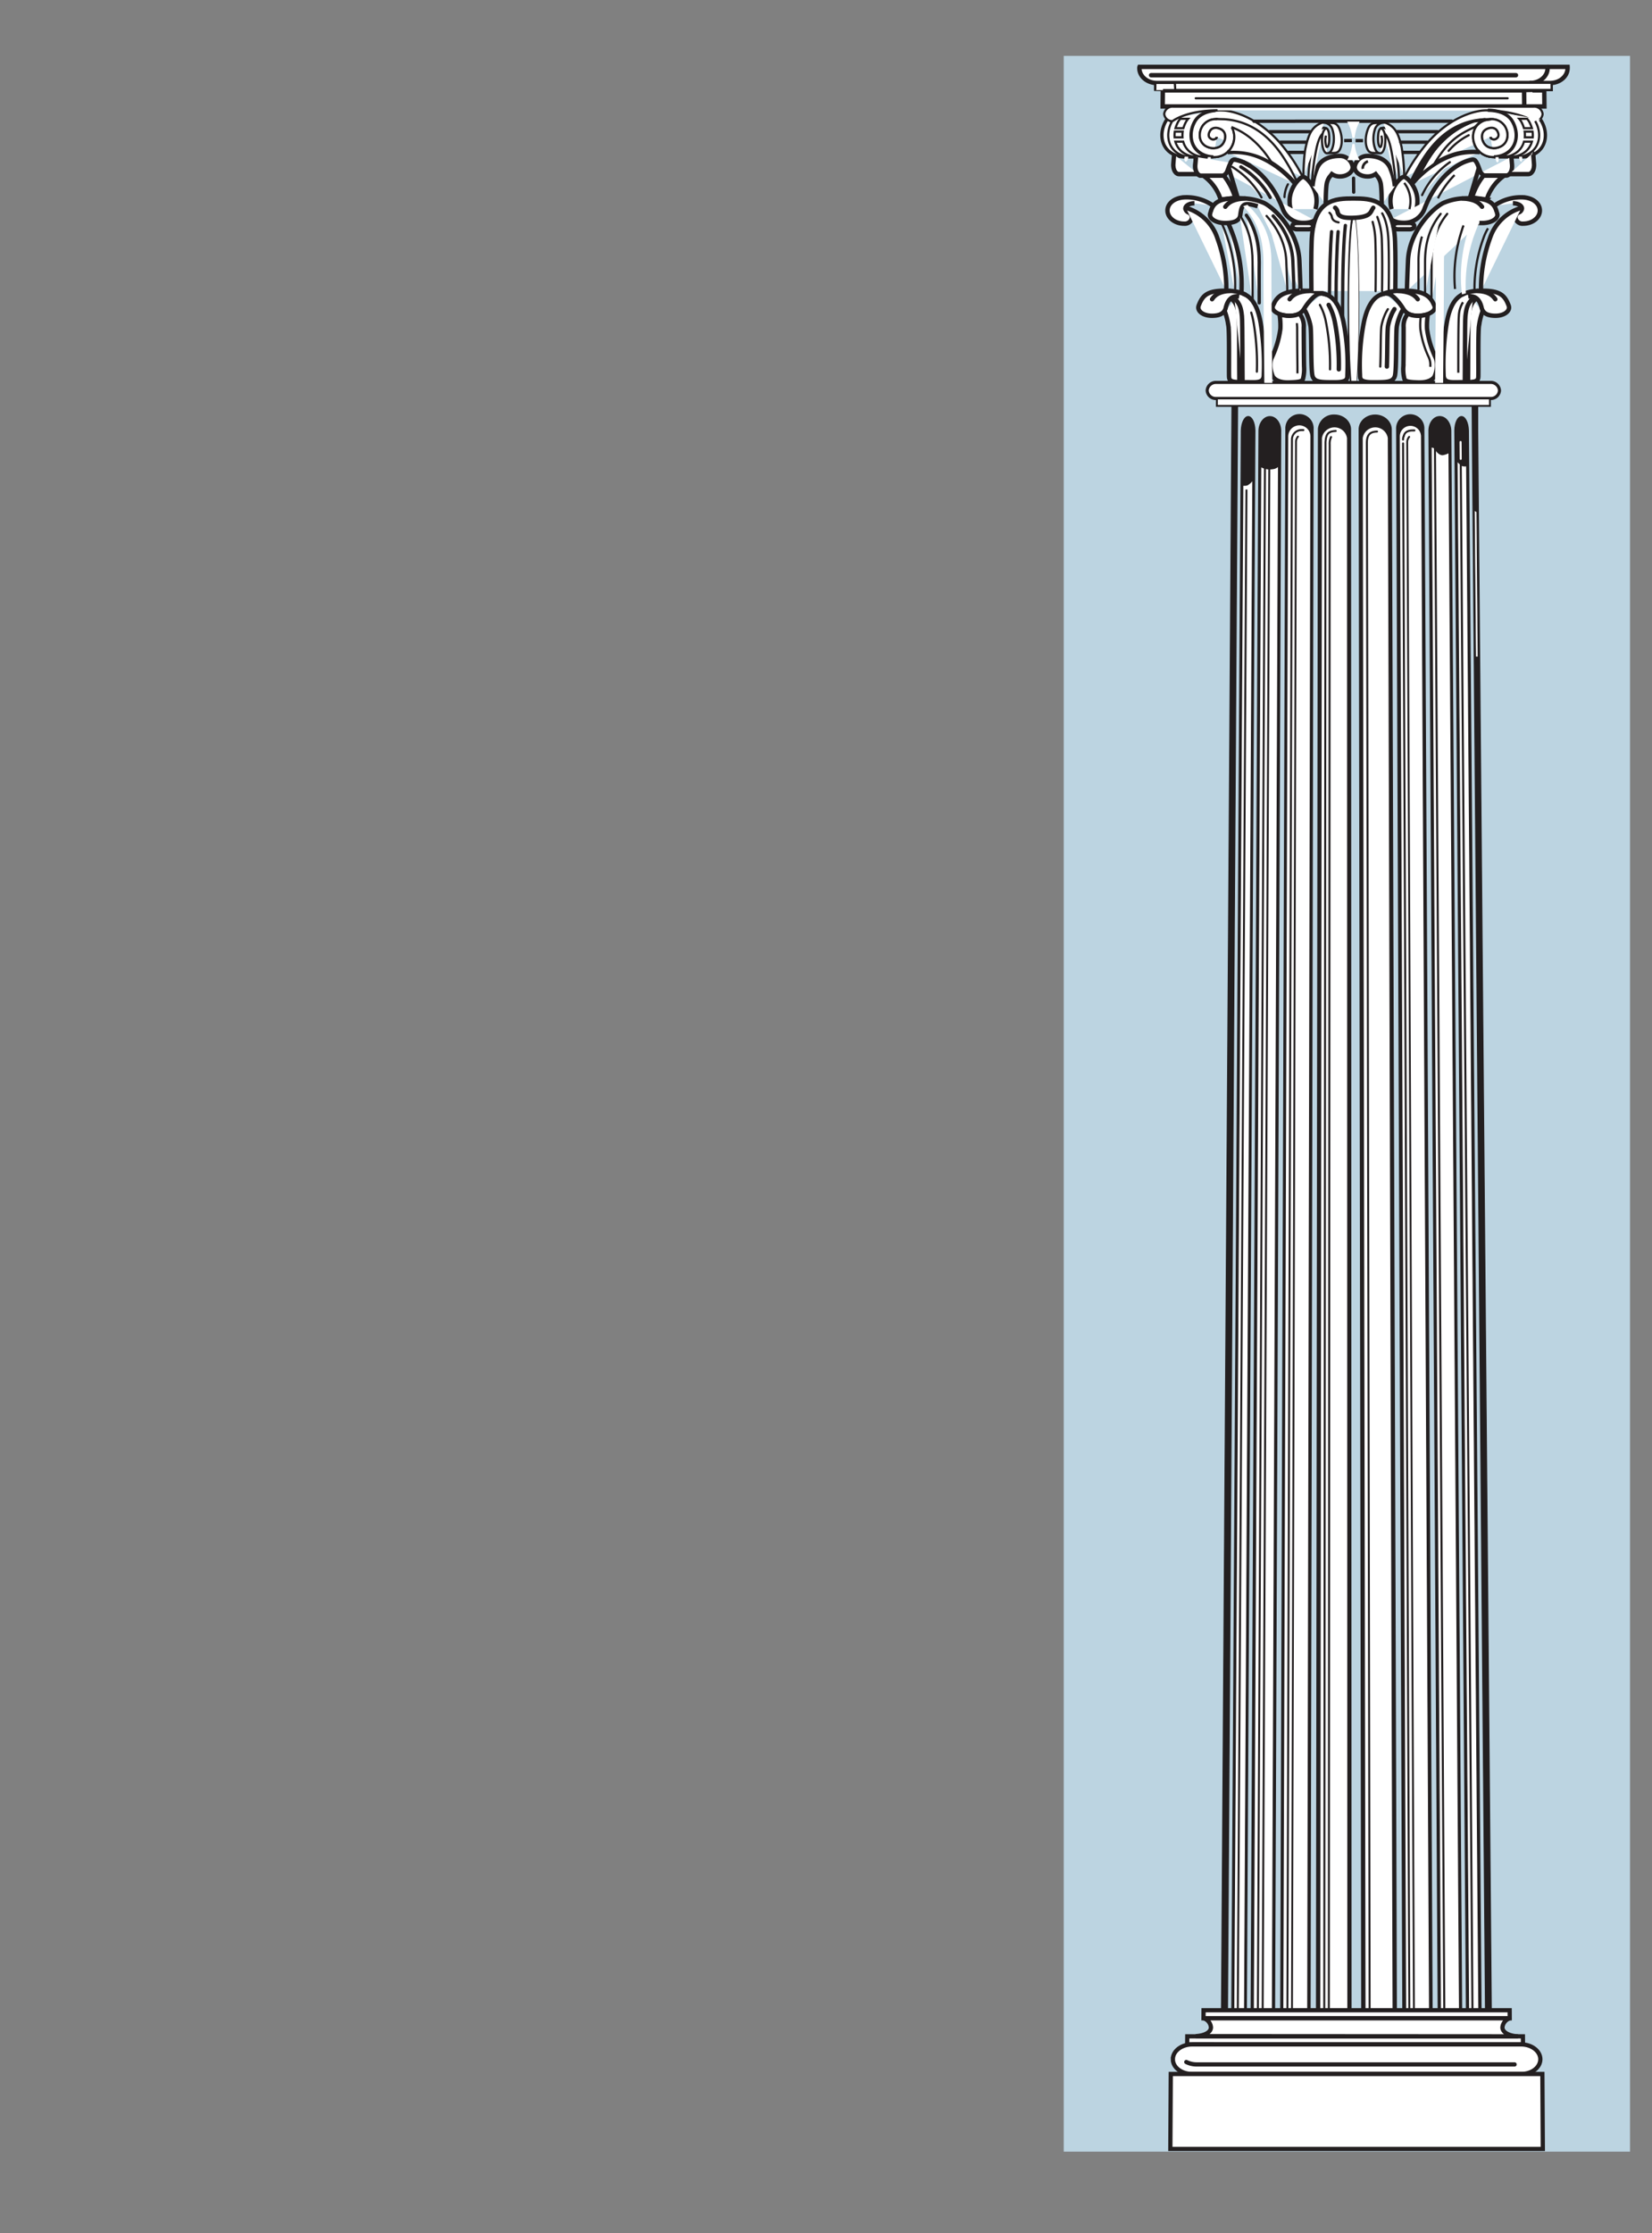 <?xml version="1.0" encoding="utf-8"?>
<svg viewBox="0 0 595.28 804.2" xmlns="http://www.w3.org/2000/svg">
  <rect x="0" y="0" width="595.28" height="804.2" fill="#808080" stroke="none"/>
  <defs>
    <style>.cls-1,.cls-4{fill:#fff;}.cls-2,.cls-26{fill:#231f20;}.cls-11,.cls-15,.cls-17,.cls-18,.cls-19,.cls-2,.cls-20,.cls-22,.cls-27,.cls-28,.cls-29,.cls-3,.cls-30,.cls-32,.cls-33,.cls-35,.cls-36,.cls-4,.cls-5,.cls-6,.cls-7,.cls-8{fill-rule:evenodd;}.cls-10,.cls-11,.cls-12,.cls-13,.cls-14,.cls-15,.cls-16,.cls-17,.cls-18,.cls-19,.cls-20,.cls-21,.cls-22,.cls-23,.cls-24,.cls-25,.cls-27,.cls-28,.cls-3,.cls-30,.cls-31,.cls-32,.cls-33,.cls-34,.cls-35,.cls-36,.cls-37,.cls-5,.cls-6,.cls-7,.cls-8,.cls-9{fill:none;}.cls-10,.cls-11,.cls-12,.cls-13,.cls-15,.cls-16,.cls-17,.cls-18,.cls-19,.cls-20,.cls-21,.cls-22,.cls-23,.cls-24,.cls-25,.cls-27,.cls-28,.cls-3,.cls-30,.cls-31,.cls-32,.cls-33,.cls-34,.cls-35,.cls-36,.cls-37,.cls-5,.cls-6,.cls-8{stroke:#231f20;}.cls-10,.cls-11,.cls-12,.cls-13,.cls-14,.cls-15,.cls-16,.cls-17,.cls-18,.cls-19,.cls-20,.cls-21,.cls-22,.cls-23,.cls-24,.cls-25,.cls-27,.cls-28,.cls-3,.cls-30,.cls-31,.cls-32,.cls-33,.cls-34,.cls-35,.cls-36,.cls-37,.cls-5,.cls-6,.cls-8{stroke-miterlimit:3.86;}.cls-3{stroke-width:0.36px;}.cls-5{stroke-width:0.34px;}.cls-6{stroke-width:0.28px;}.cls-11,.cls-12,.cls-14,.cls-17,.cls-24,.cls-25,.cls-27,.cls-32,.cls-33,.cls-34,.cls-8{stroke-linecap:round;}.cls-10,.cls-12,.cls-8{stroke-width:0.71px;}.cls-11{stroke-width:0.67px;}.cls-13,.cls-14{stroke-width:0.74px;}.cls-14{stroke:#fff;}.cls-15,.cls-16,.cls-17{stroke-width:1.53px;}.cls-18,.cls-21,.cls-33,.cls-34{stroke-width:0.79px;}.cls-19{stroke-width:0.01px;}.cls-20,.cls-23,.cls-24,.cls-27{stroke-width:1.58px;}.cls-22,.cls-25,.cls-31,.cls-32{stroke-width:1.19px;}.cls-28{stroke-width:1.12px;}.cls-30{stroke-width:0.67px;}.cls-35{stroke-width:0.94px;}.cls-36,.cls-37{stroke-width:0.79px;}</style>
  </defs>
  <g id="Layer_2" data-name="Layer 2">
    <g id="Vordergrund">
      <polygon class="cls-1" points="383.302 20.126 587.354 20.126 587.354 774.803 383.302 774.803 383.302 20.126 383.302 20.126" style="fill: rgb(188, 212, 225);"/>
      <path class="cls-2" d="M532.47,146.09a22.61,22.61,0,0,1-2-1.44c0,.78.06,9.68.06,10.54l5,599h2.11l-5.16-598.95c0-.31,0-8.77,0-9.06Z"/>
      <path class="cls-3" d="M532.47,146.09a22.61,22.61,0,0,1-2-1.44c0,.78.06,9.68.06,10.54l5,599h2.11l-5.16-598.95c0-.31,0-8.77,0-9.06Z"/>
      <path class="cls-2" d="M474.31,772.26l.76-617.81a5.54,5.54,0,0,1,5.79-5c3.13,0,5.68,2.21,5.8,5l.2,617.81Z"/>
      <path class="cls-3" d="M474.31,772.26l.76-617.81a5.54,5.54,0,0,1,5.79-5c3.13,0,5.68,2.21,5.8,5l.2,617.81Z"/>
      <path class="cls-2" d="M461.34,769l2-614.57a4.92,4.92,0,1,1,9.83,0L472,769Z"/>
      <path class="cls-3" d="M461.34,769l2-614.57a4.92,4.92,0,1,1,9.83,0L472,769Z"/>
      <path class="cls-2" d="M444,145.19a21.07,21.07,0,0,0,2-1.44c0,.78-.05,1.58-.05,2.44l-3.77,600.07H440l3.92-600.07c0-.31,0-.67,0-1Z"/>
      <path class="cls-3" d="M444,145.19a21.07,21.07,0,0,0,2-1.44c0,.78-.05,1.58-.05,2.44l-3.77,600.07H440l3.92-600.07c0-.31,0-.67,0-1Z"/>
      <path class="cls-2" d="M450.64,760.91l3-605.89c.09-2.77,1.83-5,3.95-5s3.84,2.21,3.91,5l-2.35,605.89Z"/>
      <path class="cls-3" d="M450.64,760.91l3-605.89c.09-2.77,1.83-5,3.95-5s3.84,2.21,3.91,5l-2.35,605.89Z" style=""/>
      <path class="cls-2" d="M443.72,746.26,447.29,155c.07-2.77,1.16-5,2.48-5s2.4,2.21,2.43,5L449,746.26Z"/>
      <path class="cls-3" d="M443.72,746.26,447.29,155c.07-2.77,1.16-5,2.48-5s2.4,2.21,2.43,5L449,746.26Z" style=""/>
      <path class="cls-4" d="M475.54,750.48l.63-592.74a4.75,4.75,0,0,1,9.39,0l.12,592.74Z"/>
      <path class="cls-3" d="M475.54,750.48l.63-592.74a4.75,4.75,0,0,1,9.39,0l.12,592.74Z" style="fill: rgb(255, 255, 255);"/>
      <path class="cls-4" d="M460.69,167.85l-2.3,579.61h-6.87L454.31,168a6.66,6.66,0,0,0,2.22.8,7.44,7.44,0,0,0,2.65-.12A4.63,4.63,0,0,0,460.69,167.85Z"/>
      <path class="cls-3" d="M460.69,167.85l-2.3,579.61h-6.87L454.31,168a6.66,6.66,0,0,0,2.22.8,7.44,7.44,0,0,0,2.65-.12A4.63,4.63,0,0,0,460.69,167.85Z"/>
      <path class="cls-4" d="M444.45,746.25l3.39-571.55a3.57,3.57,0,0,0,1.57-.06,6.36,6.36,0,0,0,1.6-1.3c.14-.3.43-1,.43-1l-3.1,573.88Z"/>
      <path class="cls-3" d="M444.45,746.25l3.39-571.55a3.57,3.57,0,0,0,1.57-.06,6.36,6.36,0,0,0,1.6-1.3c.14-.3.43-1,.43-1l-3.1,573.88Z"/>
      <path class="cls-3" d="M444.2,176.93a13.24,13.24,0,0,0,1.18-.86c0,.46,0,.94,0,1.45l-.44,66.86h-1.15l.44-66.86c0-.18,0-.4,0-.57"/>
      <path class="cls-2" d="M503.33,770.56l-2-616.11c-.12-2.76-2.67-5-5.8-5s-5.68,2.21-5.79,5l1,616.11Z"/>
      <path class="cls-3" d="M503.33,770.56l-2-616.11c-.12-2.76-2.67-5-5.8-5s-5.68,2.21-5.79,5l1,616.11Z"/>
      <path class="cls-2" d="M516.27,764l-3.19-609.51a4.92,4.92,0,1,0-9.83,0L505.64,764Z"/>
      <path class="cls-3" d="M516.27,764l-3.19-609.51a4.92,4.92,0,1,0-9.83,0L505.64,764Z"/>
      <path class="cls-2" d="M527,768.43,522.79,155c-.1-2.77-1.84-5-4-5s-3.84,2.21-3.9,5l3.6,613.41Z"/>
      <path class="cls-3" d="M527,768.43,522.79,155c-.1-2.77-1.84-5-4-5s-3.84,2.21-3.9,5l3.6,613.41Z"/>
      <path class="cls-2" d="M534.05,768.43,529.13,155c-.07-2.77-1.17-5-2.49-5s-2.4,2.21-2.42,5l4.51,613.41Z"/>
      <path class="cls-3" d="M534.05,768.43,529.13,155c-.07-2.77-1.17-5-2.49-5s-2.4,2.21-2.42,5l4.51,613.41Z"/>
      <path class="cls-4" d="M515.3,760.37l-3.08-603.2a4,4,0,0,0-8,0l2.43,603.2Z"/>
      <path class="cls-3" d="M515.3,760.37l-3.08-603.2a4,4,0,0,0-8,0l2.43,603.2Z"/>
      <path class="cls-4" d="M502.06,753.49l-1.8-595.75a4.75,4.75,0,0,0-9.39,0l1.06,595.75Z"/>
      <path class="cls-3" d="M502.06,753.49l-1.8-595.75a4.75,4.75,0,0,0-9.39,0l1.06,595.75Z" style="fill: rgb(255, 255, 255);"/>
      <path class="cls-4" d="M525.05,165.55l4.33,581.31h3.67l-4.58-579.11a3.33,3.33,0,0,1-1.49-.05,6.29,6.29,0,0,1-1.52-1.24Z"/>
      <path class="cls-5" d="M525.05,165.55l4.33,581.31h3.67l-4.58-579.11a3.33,3.33,0,0,1-1.49-.05,6.29,6.29,0,0,1-1.52-1.24Z" style="fill: rgb(255, 255, 255);"/>
      <path class="cls-4" d="M462.32,761.52l1.88-604.35a4,4,0,0,1,8,0l-1.24,604.35Z"/>
      <path class="cls-4" d="M515.71,160.94l3.53,594h6.88l-4-592a6.66,6.66,0,0,1-2.22.8c-1.07.12-2.32-1.17-2.65-2C517,161.11,515.71,160.94,515.71,160.94Z"/>
      <path class="cls-3" d="M515.71,160.94l3.53,594h6.88l-4-592a6.66,6.66,0,0,1-2.22.8c-1.07.12-2.32-1.17-2.65-2C517,161.11,515.71,160.94,515.71,160.94Z" style="fill: rgb(255, 255, 255);"/>
      <path class="cls-4" d="M532.19,184.38c-.33-.22-.62-.42-.92-.66,0,.36,0,.72,0,1.12l.45,51.73h.89l-.44-51.73c0-.14,0-.3,0-.44Z"/>
      <path class="cls-6" d="M532.19,184.38c-.33-.22-.62-.42-.92-.66,0,.36,0,.72,0,1.12l.45,51.73h.89l-.44-51.73c0-.14,0-.3,0-.44Z" style="fill: rgb(255, 255, 255);"/>
      <path class="cls-7" d="M477.16,749.86l.47-590.72c.2-3.29,1.34-3.8,3.69-3.95" style="fill: rgb(255, 255, 255);"/>
      <path class="cls-8" d="M477.16,749.86l.47-590.72c.2-3.29,1.34-3.8,3.69-3.95" style="fill: rgb(255, 255, 255);"/>
      <line class="cls-9" x1="453.16" y1="746.9" x2="455.8" y2="168.07" style="fill: rgb(255, 255, 255);"/>
      <line class="cls-10" x1="453.16" y1="746.9" x2="455.8" y2="168.07" style="fill: rgb(255, 255, 255);"/>
      <line class="cls-9" x1="454.89" y1="746.92" x2="457.38" y2="168.09" style="fill: rgb(255, 255, 255);"/>
      <line class="cls-10" x1="454.89" y1="746.92" x2="457.38" y2="168.09" style="fill: rgb(255, 255, 255);"/>
      <line class="cls-9" x1="445.9" y1="746.25" x2="449.15" y2="176.28" style="fill: rgb(255, 255, 255);"/>
      <line class="cls-10" x1="445.9" y1="746.25" x2="449.15" y2="176.28" style="fill: rgb(255, 255, 255);"/>
      <path class="cls-8" d="M463.82,752.34,465.54,158a3.45,3.45,0,0,1,3.59-3.13,5,5,0,0,1,.53,0" style="fill: rgb(255, 255, 255);"/>
      <path class="cls-11" d="M465.49,749.29,467,159a3,3,0,0,1,.71-1.78" style="fill: rgb(255, 255, 255);"/>
      <path class="cls-7" d="M493.58,753.12l-1.05-593.78c.06-3.32,1.71-3.9,3.68-3.94" style="fill: rgb(255, 255, 255);"/>
      <path class="cls-8" d="M493.58,753.12l-1.05-593.78c.06-3.32,1.71-3.9,3.68-3.94" style="fill: rgb(255, 255, 255);"/>
      <path class="cls-8" d="M505.85,157c.38-1.62,1.81-2,3.3-2a4.67,4.67,0,0,1,.52,0" style="fill: rgb(255, 255, 255);"/>
      <path class="cls-8" d="M505.57,158.3v-.16a3.24,3.24,0,0,1,.28-1.16" style="fill: rgb(255, 255, 255);"/>
      <line class="cls-12" x1="507.95" y1="751.35" x2="505.58" y2="159.66" style="fill: rgb(255, 255, 255);"/>
      <path class="cls-11" d="M509.6,748.3l-2.52-589.22a3,3,0,0,1,.7-1.77" style="fill: rgb(255, 255, 255);"/>
      <line class="cls-9" x1="520.62" y1="754.36" x2="517.07" y2="160.86" style="fill: rgb(255, 255, 255);"/>
      <line class="cls-13" x1="520.62" y1="754.36" x2="517.07" y2="160.86" style="fill: rgb(255, 255, 255);"/>
      <line class="cls-9" x1="530.82" y1="754.58" x2="526.32" y2="161.03" style="fill: rgb(255, 255, 255);"/>
      <line class="cls-13" x1="530.82" y1="754.58" x2="526.32" y2="161.03" style="fill: rgb(255, 255, 255);"/>
      <path class="cls-7" d="M478.82,751l.32-590.93a5.63,5.63,0,0,1,.49-2.69" style="fill: rgb(255, 255, 255);"/>
      <path class="cls-8" d="M478.82,751l.32-590.93a5.63,5.63,0,0,1,.49-2.69" style="fill: rgb(255, 255, 255);"/>
      <line class="cls-9" x1="526.35" y1="165.23" x2="526.3" y2="159.17" style="fill: rgb(255, 255, 255);"/>
      <line class="cls-14" x1="526.35" y1="165.23" x2="526.3" y2="159.17" style="fill: rgb(255, 255, 255);"/>
      <polygon class="cls-4" points="433.69 723.89 543.99 723.89 544.01 726.79 433.67 726.79 433.69 723.89"/>
      <polygon class="cls-15" points="433.69 723.89 543.99 723.89 544.01 726.79 433.67 726.79 433.69 723.89" style="fill: rgb(255, 255, 255);"/>
      <polygon class="cls-4" points="427.82 733.29 548.76 733.29 548.79 736.19 427.79 736.19 427.82 733.29"/>
      <polygon class="cls-15" points="427.82 733.29 548.76 733.29 548.79 736.19 427.79 736.19 427.82 733.29" style="fill: rgb(255, 255, 255);"/>
      <path class="cls-4" d="M422.63,741.51c0-2.94,3.14-5.32,6.94-5.32H548.11c3.81,0,6.91,2.38,6.94,5.32h0c0,2.93-3,5.32-6.84,5.32H429.48c-3.81,0-6.88-2.39-6.85-5.32Z"/>
      <path class="cls-15" d="M422.63,741.51c0-2.94,3.14-5.32,6.94-5.32H548.11c3.81,0,6.91,2.38,6.94,5.32h0c0,2.93-3,5.32-6.84,5.32H429.48c-3.81,0-6.88-2.39-6.85-5.32Z" style="fill: rgb(255, 255, 255);"/>
      <path class="cls-1" d="M547,733.29c-3.16-.13-5.6-1.4-5.62-3.22A3.84,3.84,0,0,1,544,726.8l-110.23,0a3.75,3.75,0,0,1,2.58,3.25c0,1.81-2.33,3-5.49,3.17Z"/>
      <path class="cls-16" d="M547,733.29c-3.16-.13-5.6-1.4-5.62-3.22A3.84,3.84,0,0,1,544,726.8l-110.23,0a3.75,3.75,0,0,1,2.58,3.25c0,1.81-2.33,3-5.49,3.17Z" style="fill: rgb(255, 255, 255);"/>
      <path class="cls-17" d="M545.76,743.4H431.24a8.31,8.31,0,0,1-3.77-.87" style="fill: rgb(255, 255, 255);"/>
      <polygon class="cls-4" points="421.88 746.84 555.78 746.84 555.94 773.83 421.72 773.83 421.88 746.84"/>
      <polygon class="cls-15" points="421.88 746.84 555.78 746.84 555.94 773.83 421.72 773.83 421.88 746.84" style="fill: rgb(255, 255, 255);"/>
      <path class="cls-2" d="M426.22,38.34l0-5.75.05-.15-2.77-.06,0-2.51h-.11c-3.23-.3-5.68-2.59-5.65-5.36a1.16,1.16,0,0,1,.06-.42h-7.25a1.16,1.16,0,0,0-.06.42c0,2.77,2.41,5.06,5.65,5.36h.11l0,2.51,2.77.06-.05.15L419,38.34Z" style="fill: rgb(255, 255, 255);"/>
      <path class="cls-18" d="M426.22,38.34l0-5.75.05-.15-2.77-.06,0-2.51h-.11c-3.23-.3-5.68-2.59-5.65-5.36a1.16,1.16,0,0,1,.06-.42h-7.25a1.16,1.16,0,0,0-.06.42c0,2.77,2.41,5.06,5.65,5.36h.11l0,2.51,2.77.06-.05.15L419,38.34Z" style="fill: rgb(255, 255, 255);"/>
      <polygon class="cls-19" points="446.42 145.03 446.57 145.03 446.57 145.46 446.42 145.46 446.42 145.03" style="fill: rgb(255, 255, 255);"/>
      <path class="cls-20" d="M564.87,24.08a2.77,2.77,0,0,1,0,.42c0,3-2.82,5.4-6.37,5.4H416.93c-3.55,0-6.4-2.42-6.37-5.4a1.16,1.16,0,0,1,.06-.42Z" style="fill: rgb(255, 255, 255);"/>
      <polygon class="cls-20" points="419.01 32.55 556.45 32.55 556.51 38.34 418.95 38.34 419.01 32.55" style="fill: rgb(255, 255, 255);"/>
      <polyline class="cls-18" points="416.3 32.44 416.32 29.86 559.14 29.86 559.17 32.44 419.06 32.44" style="fill: rgb(255, 255, 255);"/>
      <path class="cls-20" d="M549.25,38.34l-.06-5.75-.05-.15,2.77-.06,0-2.51H552c3.24-.3,5.68-2.59,5.65-5.36a1.16,1.16,0,0,0-.06-.42h-.14" style="fill: rgb(255, 255, 255);"/>
      <polygon class="cls-2" points="423.34 29.81 559.09 29.81 559.12 32.39 423.49 32.39 423.34 29.81" style="fill: rgb(255, 255, 255);"/>
      <polygon class="cls-18" points="423.34 29.81 559.09 29.81 559.12 32.39 423.49 32.39 423.34 29.81" style="fill: rgb(255, 255, 255);"/>
      <path class="cls-18" d="M438.47,49.31A1.09,1.09,0,0,1,438,50a1.48,1.48,0,0,1-1.81-.13c-1-.62-.74-1.9-.13-2.84.85-1.31,2.71-1.22,4.06-.42,1.73,1,1.74,3.32.67,5-1.29,2.06-4.18,2.2-6.3,1-2.5-1.46-2.74-4.74-1.21-7.17a5.7,5.7,0,0,1,5.48-2.48,7.54,7.54,0,0,1,3.05,1c3.27,1.9,3.76,6.15,1.77,9.33a7.23,7.23,0,0,1-6.39,3.27" style="fill: rgb(255, 255, 255);"/>
      <path class="cls-21" d="M463.89,63.08a68,68,0,0,0-3.68-6.38c-6.68-10.25-14.55-13.33-21.41-13.77" style="fill: rgb(255, 255, 255);"/>
      <path class="cls-21" d="M458.58,59.09l-.42-.69c-4.41-7-9.43-10.77-14.33-12.62" style="fill: rgb(255, 255, 255);"/>
      <path class="cls-18" d="M438.47,49.31A1.09,1.09,0,0,1,438,50a1.48,1.48,0,0,1-1.81-.13c-1-.62-.74-1.9-.13-2.84.85-1.31,2.71-1.22,4.06-.42,1.73,1,1.74,3.32.67,5-1.29,2.06-4.18,2.2-6.3,1-2.5-1.46-2.74-4.74-1.21-7.17a5.7,5.7,0,0,1,5.48-2.48,7.54,7.54,0,0,1,3.05,1c3.27,1.9,3.76,6.15,1.77,9.33-2.22,3.56-7.12,4.18-10.78,2.05-4-2.35-4.56-7.46-2.31-11.5,1.9-3.39,6.43-4.41,11.09-4,6.68.83,15,5.4,21.41,13.76a59.57,59.57,0,0,1,6.46,10.12" style="fill: rgb(255, 255, 255);"/>
      <path class="cls-18" d="M438.47,49.31A1.09,1.09,0,0,1,438,50a1.48,1.48,0,0,1-1.81-.13c-1-.62-.74-1.9-.13-2.84.85-1.31,2.71-1.22,4.06-.42,1.73,1,1.74,3.32.67,5-1.29,2.06-4.18,2.2-6.3,1-2.5-1.46-2.74-4.74-1.21-7.17a5.7,5.7,0,0,1,5.48-2.48,7.54,7.54,0,0,1,3.05,1c3.27,1.9,3.76,6.15,1.77,9.33a7.23,7.23,0,0,1-6.39,3.27" style="fill: rgb(255, 255, 255);"/>
      <path class="cls-22" d="M438,39.78c-3.25.29-6.08,1.5-7.48,4-2.25,4-1.73,9.15,2.31,11.5a9,9,0,0,0,4.39,1.22H426.81a9,9,0,0,1-4.51-1.23c-4-2.35-4.55-7.46-2.29-11.5a4.46,4.46,0,0,1,.61-.9" style="fill: rgb(255, 255, 255);"/>
      <path class="cls-21" d="M467.23,65.27a68.29,68.29,0,0,0-4.74-8.57c-6.69-10.25-14.55-13.33-21.42-13.77L438,42.86" style="fill: rgb(255, 255, 255);"/>
      <path class="cls-18" d="M428.7,56.5a9,9,0,0,1-4.12-1.22c-4-2.35-4.55-7.46-2.29-11.5l.13-.22" style="fill: rgb(255, 255, 255);"/>
      <path class="cls-18" d="M431,56.5a9.06,9.06,0,0,1-4.13-1.22A7.06,7.06,0,0,1,423.52,51h2.84a7.11,7.11,0,0,0,3.34,4.33,9.06,9.06,0,0,0,4.13,1.22Z" style="fill: rgb(255, 255, 255);"/>
      <path class="cls-18" d="M423.26,49.46a9,9,0,0,1,.07-2.07h2.84a9.61,9.61,0,0,0-.07,2.07Z" style="fill: rgb(255, 255, 255);"/>
      <path class="cls-18" d="M423.58,46.17a10.66,10.66,0,0,1,1-2.39,6.93,6.93,0,0,1,.73-1h2.84a6.93,6.93,0,0,0-.73,1,11.14,11.14,0,0,0-1,2.39Z" style="fill: rgb(255, 255, 255);"/>
      <path class="cls-23" d="M479.36,59.06v.25a4.21,4.21,0,0,0,.71,3.46" style="fill: rgb(255, 255, 255);"/>
      <path class="cls-20" d="M474,75.3a10.74,10.74,0,0,0,.4-3.6c-.27-4.47-3.73-8-4.82-8s-4.57,3.54-4.86,8a11.61,11.61,0,0,0,.34,3.6" style="fill: rgb(255, 255, 255);"/>
      <path class="cls-20" d="M442.37,54.79a26,26,0,0,1,6.74.3c5.58,1,12.21,4.73,17.66,11.16" style="fill: rgb(255, 255, 255);"/>
      <path class="cls-20" d="M473.79,79.35a8.63,8.63,0,0,1-4,.94,7.83,7.83,0,0,1-7.44-4.74c-3-8.14-8.25-14-13.35-16.64a15.09,15.09,0,0,0-3.91-1.37,1.26,1.26,0,0,0-1.1.27c-.95,1-1.66,3.7-2,4.26s-1,1.19-1.49,1.19h-7.8c-.77,0-2.29-1.16-2-4.1.11-1.19.16-2,.22-2.65" style="fill: rgb(255, 255, 255);"/>
      <path class="cls-20" d="M472.94,67.06a21.21,21.21,0,0,1,1.55-6.22c1.45-4,5.81-4.75,8.53-4.69A4.64,4.64,0,0,1,487.4,60c.21,1.94-2,3.54-4.53,3.54a5,5,0,0,1-2.95-.86l-.42.56a5.41,5.41,0,0,0-1.28,2.3c-.52,1.33-.51,7.91-.51,7.91v.15" style="fill: rgb(255, 255, 255);"/>
      <path class="cls-2" d="M435.2,56.57l0,.22c-.11.82,0,1.58.33,1.68s.62-.49.74-1.31a2.35,2.35,0,0,0,0-.59Z" style="fill: rgb(255, 255, 255);"/>
      <path class="cls-20" d="M431.72,62.7h-7c-.72,0-2.17-1.11-1.91-3.9.15-1.62.19-2.6.28-3.13" style="fill: rgb(255, 255, 255);"/>
      <path class="cls-2" d="M426.89,56.38l-.05.2c-.17.78,0,1.5.34,1.61s.78-.43.95-1.21a1.52,1.52,0,0,0,0-.56Z" style="fill: rgb(255, 255, 255);"/>
      <path class="cls-20" d="M441,63.26a23.86,23.86,0,0,1,4.12,8l-5.28.57a16.42,16.42,0,0,0-6.29-8.59Z" style="fill: rgb(255, 255, 255);"/>
      <path class="cls-23" d="M442.51,80.28c.26.51.5,1,.72,1.58a54,54,0,0,1,4.1,23.76" style="fill: rgb(255, 255, 255);"/>
      <path class="cls-23" d="M430.41,73.2c-1.81,0-3.26.84-3.27,1.87a1.76,1.76,0,0,0,1.08,1.41,2,2,0,0,1,1.29,1.86,2.58,2.58,0,0,1-2.82,2.2c-3.32,0-6-2.14-6-4.74s2.61-4.56,6.07-4.74a16.64,16.64,0,0,1,10.37,3" style="fill: rgb(255, 255, 255);"/>
      <path class="cls-23" d="M427.31,74.84a16.81,16.81,0,0,1,11.34,10.87,52.64,52.64,0,0,1,3.24,19" style="fill: rgb(255, 255, 255);"/>
      <path class="cls-23" d="M476.53,105.8c2.68.16,6,2.55,7.59,10.24a78.43,78.43,0,0,1,1.4,18.78c-.07,1.3.47,2.84-4.53,2.84s-7.27,0-8-2.15-.32-16.06-.79-18.26a19.79,19.79,0,0,0-1.66-4.87c-.39-.68-.62-1.06-.62-1.06" style="fill: rgb(255, 255, 255);"/>
      <path class="cls-23" d="M478.14,106.18a16.45,16.45,0,0,0-6.45-1.42c-8.86-.45-11.39,1.63-12.88,5.08a2.25,2.25,0,0,0-.23.87c0,1.68,3,3,6.06,3s4.37-1,5.5-2.86c1.23-2,3.59-4.63,5-5a4.74,4.74,0,0,1,1.43-.13" style="fill: rgb(255, 255, 255);"/>
      <path class="cls-24" d="M471.83,104.75c-4,.24-5.92,1.32-7.13,3" style="fill: rgb(255, 255, 255);"/>
      <path class="cls-23" d="M447.47,105.58c2.44.83,5.36,2.77,6.75,10.46a93.07,93.07,0,0,1,1.18,18.78c0,2.14-.86,2.88-4.1,2.84-6.74-.07-8.33.19-8.42-2-.09-2.44.15-16.24-.26-18.44a25.44,25.44,0,0,0-1.17-4.8,1.35,1.35,0,0,1-.14-.45" style="fill: rgb(255, 255, 255);"/>
      <path class="cls-23" d="M448.88,106.16a13.53,13.53,0,0,0-5.81-1.4c-8-.45-9.7,1.63-11.06,5.08a2.64,2.64,0,0,0-.21.87c0,1.68,2.14,3,4.88,3s4.51-.79,5-2.86,1.66-4.59,4.84-4.07" style="fill: rgb(255, 255, 255);"/>
      <path class="cls-24" d="M443.2,104.75c-3.62.24-5.34,1.32-6.45,3" style="fill: rgb(255, 255, 255);"/>
      <path class="cls-23" d="M446.6,137.52c-.07-3.44,0-21.57-.23-23.68-.31-2.85-.7-4.46-2.69-6.39" style="fill: rgb(255, 255, 255);"/>
      <path class="cls-23" d="M447.75,137.52c-.07-3.44,0-21.57-.23-23.68-.31-2.85-.7-4.46-2.69-6.39" style="fill: rgb(255, 255, 255);"/>
      <path class="cls-23" d="M468.59,104.72s.13.61-.37-10.87-10.25-20-13.33-21a20,20,0,0,0-6.4-1.4c-8.82-.45-11.35,1.26-12.27,5a3.78,3.78,0,0,0-.23.86c0,1.66,2.43,3,5.45,3s5.18-.69,5.48-2.83c.48-3.54.82-5,6.26-3.2" style="fill: rgb(255, 255, 255);"/>
      <path class="cls-24" d="M448.62,71.46c-4,.23-5.89,1.31-7.1,3" style="fill: rgb(255, 255, 255);"/>
      <path class="cls-21" d="M471.41,64.63a92.86,92.86,0,0,1,.92-9.5c.92-7.24,3.77-10.08,5.67-8.85" style="fill: rgb(255, 255, 255);"/>
      <path class="cls-21" d="M472.77,66.26a72.83,72.83,0,0,1,1.15-10.43c.76-4.39,1.49-6.5,2.66-7.69" style="fill: rgb(255, 255, 255);"/>
      <path class="cls-18" d="M477.17,44.18a2.53,2.53,0,0,0-1.18.15c-3.28,1.49-4.36,3.82-5.48,8.64-.64,2.74-.78,7.85-.87,10.6" style="fill: rgb(255, 255, 255);"/>
      <path class="cls-18" d="M477.8,48.84a6.92,6.92,0,0,0-.09,3.11c.07.45.27,1.5.81.7s.57-3.12.33-4.78c-.09-.59-.5-1.76-1-1.62a1.38,1.38,0,0,0-.75.66c-.8,1.24-.93,4-.46,6.07.33,1.47.93,2.22,1.56,2.24" style="fill: rgb(255, 255, 255);"/>
      <path class="cls-18" d="M481,55.05a2,2,0,0,0,1.53-.77c1.12-1.57,1.31-4.62.25-7.56-.71-2-1.75-2.33-2.44-2.39L477,44.18a3.42,3.42,0,0,1,3.16,2.59c.91,2.83.43,6.2-.62,7.72a1.8,1.8,0,0,1-1.39.73Z" style="fill: rgb(255, 255, 255);"/>
      <path class="cls-20" d="M502.78,104.82c.08-6.77.09-13.25-.09-17.92-.56-15.19-8.47-15.42-15-15.42s-14.49.16-15.06,15.42c-.17,4.66-.16,11.12-.08,17.88" style="fill: rgb(255, 255, 255);"/>
      <path class="cls-21" d="M488.55,137.62c.52-5.56.87-16,.87-27.88,0-17.62-.79-31.84-1.74-31.84S486,92.12,486,109.74c0,11.9.34,22.32.83,27.88" style="fill: rgb(255, 255, 255);"/>
      <path class="cls-20" d="M468.38,113.13a6.82,6.82,0,0,1,1.41,4.73c0,2.28.06,12.43.11,14.16a14,14,0,0,1-.41,4.52c-.36.7-.94,1.06-5,1.18s-5.56-1.48-5.91-2.3-1.54-4.21-.21-6.85a34.44,34.44,0,0,0,3-10.17,26.75,26.75,0,0,0-.28-5.14s2.07.4,2.41.44a10.46,10.46,0,0,0,3.46-.25c.82-.27,1-.39,1.08-.39A1,1,0,0,1,468.38,113.13Z" style="fill: rgb(255, 255, 255);"/>
      <line class="cls-25" x1="523.08" y1="43.63" x2="451.86" y2="43.66" style="fill: rgb(255, 255, 255);"/>
      <path class="cls-18" d="M438.73,39.73c-11.49.06-16.22,3.9-16.22,3.9a2.87,2.87,0,0,1-3-2.61,3,3,0,0,1,3.25-2.62H552.6A3,3,0,0,1,555.85,41c0,1.44-1.77,3.41-3.2,2.61-6.16-3.46-14.76-3.77-14.76-3.77" style="fill: rgb(255, 255, 255);"/>
      <path class="cls-18" d="M537.09,49.31a1.12,1.12,0,0,0,.42.68,1.5,1.5,0,0,0,1.82-.13c.95-.62.74-1.9.12-2.84-.84-1.31-2.7-1.22-4.05-.42-1.73,1-1.74,3.32-.67,5,1.29,2.06,4.18,2.2,6.3,1,2.5-1.46,2.74-4.74,1.21-7.17a5.7,5.7,0,0,0-5.48-2.48,7.49,7.49,0,0,0-3,1c-3.27,1.9-3.76,6.15-1.77,9.33a7.23,7.23,0,0,0,6.39,3.27" style="fill: rgb(255, 255, 255);"/>
      <path class="cls-18" d="M537.09,49.31a1.12,1.12,0,0,0,.42.68,1.5,1.5,0,0,0,1.82-.13c.95-.62.74-1.9.12-2.84-.84-1.31-2.7-1.22-4.05-.42-1.73,1-1.74,3.32-.67,5,1.29,2.06,4.18,2.2,6.3,1,2.5-1.46,2.74-4.74,1.21-7.17a5.7,5.7,0,0,0-5.48-2.48,7.49,7.49,0,0,0-3,1c-3.27,1.9-3.76,6.15-1.77,9.33,2.22,3.56,7.13,4.18,10.78,2.05,4-2.35,4.56-7.46,2.3-11.5-1.89-3.39-6.42-4.41-11.08-4-6.68.83-15,5.4-21.41,13.76a60.2,60.2,0,0,0-6.46,10.12" style="fill: rgb(255, 255, 255);"/>
      <path class="cls-18" d="M537.09,49.31a1.12,1.12,0,0,0,.42.68,1.5,1.5,0,0,0,1.82-.13c.95-.62.74-1.9.12-2.84-.84-1.31-2.7-1.22-4.05-.42-1.73,1-1.74,3.32-.67,5,1.29,2.06,4.18,2.2,6.3,1,2.5-1.46,2.74-4.74,1.21-7.17a5.7,5.7,0,0,0-5.48-2.48,7.49,7.49,0,0,0-3,1c-3.27,1.9-3.76,6.15-1.77,9.33a7.23,7.23,0,0,0,6.39,3.27" style="fill: rgb(255, 255, 255);"/>
      <path class="cls-22" d="M536.1,39.71c3.85,0,7.32,1.21,8.92,4.07,2.26,4,1.74,9.15-2.3,11.5a9,9,0,0,1-4.39,1.22h10.42a9,9,0,0,0,4.51-1.23c4-2.35,4.54-7.46,2.28-11.5-.15-.26-.35-.51-.49-.75" style="fill: rgb(255, 255, 255);"/>
      <path class="cls-18" d="M546.86,56.5A9,9,0,0,0,551,55.28c4-2.35,4.55-7.46,2.29-11.5l-.11-.18" style="fill: rgb(255, 255, 255);"/>
      <path class="cls-18" d="M544.58,56.5a9.06,9.06,0,0,0,4.13-1.22A7.06,7.06,0,0,0,552,51h-2.85a7.06,7.06,0,0,1-3.33,4.33,9.06,9.06,0,0,1-4.13,1.22Z" style="fill: rgb(255, 255, 255);"/>
      <path class="cls-18" d="M552.3,49.46a9,9,0,0,0-.07-2.07h-2.84a9,9,0,0,1,.06,2.07Z" style="fill: rgb(255, 255, 255);"/>
      <path class="cls-18" d="M552,46.17a11.68,11.68,0,0,0-1-2.39,6.93,6.93,0,0,0-.73-1h-2.84a6.87,6.87,0,0,1,.72,1,11.19,11.19,0,0,1,1,2.39Z" style="fill: rgb(255, 255, 255);"/>
      <path class="cls-23" d="M496.2,59.06v.25a4.17,4.17,0,0,1-.71,3.46" style="fill: rgb(255, 255, 255);"/>
      <path class="cls-20" d="M501.45,75.3a10.74,10.74,0,0,1-.4-3.6c.26-4.47,3.72-8,4.82-8s4.57,3.54,4.86,8a11.61,11.61,0,0,1-.34,3.6" style="fill: rgb(255, 255, 255);"/>
      <path class="cls-20" d="M533.19,54.79a26,26,0,0,0-6.74.3c-5.58,1-12.21,4.73-17.66,11.16" style="fill: rgb(255, 255, 255);"/>
      <path class="cls-20" d="M501.22,79a8.59,8.59,0,0,0,4.51,1.25,7.83,7.83,0,0,0,7.45-4.74c3-8.14,8.25-14,13.34-16.64a15.09,15.09,0,0,1,3.91-1.37,1.26,1.26,0,0,1,1.1.27c1,1,1.66,3.7,2,4.26s1,1.19,1.49,1.19h7.81c.76,0,2.28-1.16,2-4.1-.11-1.19-.16-2-.22-2.65" style="fill: rgb(255, 255, 255);"/>
      <path class="cls-20" d="M502.62,67.06a20.88,20.88,0,0,0-1.55-6.22c-1.45-4-5.81-4.75-8.53-4.69A4.64,4.64,0,0,0,488.16,60c-.21,1.94,2,3.54,4.53,3.54a5.09,5.09,0,0,0,3-.86l.42.56a5.63,5.63,0,0,1,1.28,2.3c.51,1.33.5,7.91.5,7.91l0,.31" style="fill: rgb(255, 255, 255);"/>
      <path class="cls-2" d="M540,56.57l0,.22c.11.82,0,1.58-.33,1.68s-.63-.49-.74-1.31a2,2,0,0,1,0-.59Z" style="fill: rgb(255, 255, 255);"/>
      <path class="cls-20" d="M543.84,62.7h7c.73,0,2.17-1.11,1.91-3.9-.24-2.59-.2-3.53-.51-3.65" style="fill: rgb(255, 255, 255);"/>
      <path class="cls-2" d="M548.43,56.38l.05.2c.13.78,0,1.5-.28,1.61s-.63-.43-.77-1.21a1.77,1.77,0,0,1,0-.56Z" style="fill: rgb(255, 255, 255);"/>
      <path class="cls-20" d="M534.57,63.26a23.13,23.13,0,0,0-4.12,7.88l5.28.71A16.48,16.48,0,0,1,542,63.26Z" style="fill: rgb(255, 255, 255);"/>
      <path class="cls-23" d="M545.15,73.2c1.82,0,3.27.84,3.28,1.87a1.78,1.78,0,0,1-1.08,1.41,2,2,0,0,0-1.29,1.86,2.57,2.57,0,0,0,2.81,2.2c3.33,0,6-2.14,6-4.74s-2.61-4.56-6.07-4.74a16.76,16.76,0,0,0-10.55,3.15" style="fill: rgb(255, 255, 255);"/>
      <path class="cls-23" d="M548.25,74.84a16.81,16.81,0,0,0-11.33,10.87,52.64,52.64,0,0,0-3.24,19" style="fill: rgb(255, 255, 255);"/>
      <path class="cls-23" d="M499.05,105.8c-2.69.16-6,2.55-7.59,10.24a78.43,78.43,0,0,0-1.4,18.78c.08,1.3-.47,2.84,4.53,2.84s7.28,0,8-2.15.32-16.06.78-18.26a19.69,19.69,0,0,1,1.67-4.87c.38-.68.61-1.06.61-1.06" style="fill: rgb(255, 255, 255);"/>
      <path class="cls-23" d="M497.44,106.18a16.4,16.4,0,0,1,6.44-1.42c8.86-.45,11.4,1.63,12.88,5.08a2.46,2.46,0,0,1,.24.87c0,1.68-3,3-6.06,3s-4.38-1-5.5-2.86c-1.23-2-3.6-4.63-5-5a4.8,4.8,0,0,0-1.43-.13" style="fill: rgb(255, 255, 255);"/>
      <path class="cls-24" d="M503.74,104.75c4,.24,5.92,1.32,7.14,3" style="fill: rgb(255, 255, 255);"/>
      <path class="cls-23" d="M528.1,105.58c-2.44.83-5.36,2.77-6.74,10.46a93.07,93.07,0,0,0-1.18,18.78c0,2.14.86,2.88,4.1,2.84,6.74-.07,8.33.19,8.42-2,.09-2.44-.15-16.24.26-18.44a25.66,25.66,0,0,1,1.16-4.8,1.39,1.39,0,0,0,.15-.45" style="fill: rgb(255, 255, 255);"/>
      <path class="cls-23" d="M526.7,106.16a13.52,13.52,0,0,1,5.8-1.4c8-.45,9.7,1.63,11.06,5.08a2.41,2.41,0,0,1,.21.87c0,1.68-2.13,3-4.87,3s-4.52-.79-5-2.86-1.65-4.59-4.84-4.07" style="fill: rgb(255, 255, 255);"/>
      <path class="cls-24" d="M532.38,104.75c3.61.24,5.34,1.32,6.44,3" style="fill: rgb(255, 255, 255);"/>
      <path class="cls-23" d="M529,137.52c.07-3.44,0-21.57.22-23.68.32-2.85.7-4.46,2.7-6.39" style="fill: rgb(255, 255, 255);"/>
      <path class="cls-23" d="M527.83,137.52c.07-3.44,0-21.57.22-23.68.32-2.85.7-4.46,2.7-6.39" style="fill: rgb(255, 255, 255);"/>
      <path class="cls-23" d="M533.07,80.34c-2.38-.16-4.16-.93-4.42-2.8-.49-3.54-.83-5-6.27-3.2" style="fill: rgb(255, 255, 255);"/>
      <path class="cls-23" d="M507,104.72s-.13.61.36-10.87,10.24-20,13.32-21a20.06,20.06,0,0,1,6.41-1.4c8.82-.45,11.34,1.26,12.26,5a4.4,4.4,0,0,1,.24.86c0,1.66-2.43,3-5.45,3-.36,0-.72,0-1.06,0" style="fill: rgb(255, 255, 255);"/>
      <path class="cls-24" d="M526.94,71.46c4,.23,5.89,1.31,7.11,3" style="fill: rgb(255, 255, 255);"/>
      <path class="cls-21" d="M504.15,64.63a92.86,92.86,0,0,0-.92-9.5c-.92-7.24-3.77-10.08-5.67-8.85" style="fill: rgb(255, 255, 255);"/>
      <path class="cls-21" d="M502.8,66.26a74.29,74.29,0,0,0-1.16-10.43c-.76-4.39-1.49-6.5-2.66-7.69" style="fill: rgb(255, 255, 255);"/>
      <path class="cls-18" d="M498.38,44.18a2.5,2.5,0,0,1,1.18.15c3.29,1.49,4.37,3.82,5.49,8.64a68.89,68.89,0,0,1,.94,10.6" style="fill: rgb(255, 255, 255);"/>
      <path class="cls-18" d="M497.76,48.84a6.92,6.92,0,0,1,.09,3.11c-.07.45-.27,1.5-.81.7s-.58-3.12-.33-4.78c.09-.59.49-1.76,1-1.62a1.38,1.38,0,0,1,.75.66c.8,1.24.92,4,.46,6.07-.33,1.47-.93,2.22-1.56,2.24" style="fill: rgb(255, 255, 255);"/>
      <path class="cls-18" d="M494.61,55.05a2,2,0,0,1-1.53-.77c-1.12-1.57-1.31-4.62-.25-7.56.71-2,1.74-2.33,2.44-2.39l3.26-.15a3.44,3.44,0,0,0-3.16,2.59c-.9,2.83-.42,6.2.63,7.72a1.8,1.8,0,0,0,1.39.73Z" style="fill: rgb(255, 255, 255);"/>
      <path class="cls-26" d="M487,137.62c-.52-5.56-.87-16-.87-27.88,0-17.62.86-31.2,1.81-31.2s1.65,13.58,1.66,31.2c0,11.9-.34,22.32-.83,27.88Z" style="fill: rgb(255, 255, 255);"/>
      <path class="cls-20" d="M507.2,113.13a6.87,6.87,0,0,0-1.42,4.73c0,2.28,0,12.43-.1,14.16a14,14,0,0,0,.41,4.52c.36.7.94,1.06,5,1.18s5.56-1.48,5.91-2.3,1.54-4.21.21-6.85a34.15,34.15,0,0,1-3-10.17,27.2,27.2,0,0,1,.27-5.14s-2.06.4-2.4.44a10.42,10.42,0,0,1-3.46-.25c-.83-.27-1-.39-1.08-.39A.87.87,0,0,0,507.2,113.13Z" style="fill: rgb(255, 255, 255);"/>
      <path class="cls-27" d="M481.11,74.8A2.57,2.57,0,0,1,481.9,76c.24.93.24,2.52,5.05,2.45,6-.08,6.74-1.52,7.34-2.69a7.24,7.24,0,0,1,.56-.94" style="fill: rgb(255, 255, 255);"/>
      <path class="cls-2" d="M485.43,57.69a15.66,15.66,0,0,0,1.88-5.87h.83a14.77,14.77,0,0,0,1.8,5.87Z" style="fill: rgb(255, 255, 255);"/>
      <path class="cls-2" d="M485.43,43.8a15.61,15.61,0,0,1,1.88,5.86h.83a14.88,14.88,0,0,1,1.79-5.86Z" style="fill: rgb(255, 255, 255);"/>
      <path class="cls-28" d="M435,140.6a3.12,3.12,0,0,1,3.29-2.89h98.74a3.12,3.12,0,0,1,3.29,2.89h0a3.07,3.07,0,0,1-3.25,2.89H438.28A3.07,3.07,0,0,1,435,140.6Z" style="fill: rgb(255, 255, 255);"/>
      <polygon class="cls-29" points="438.5 143.49 536.88 143.49 536.9 146.16 438.48 146.16 438.5 143.49" style="fill: rgb(255, 255, 255);"/>
      <polygon class="cls-30" points="438.5 143.49 536.88 143.49 536.9 146.16 438.48 146.16 438.5 143.49" style="fill: rgb(255, 255, 255);"/>
      <path class="cls-20" d="M502.12,81.43c0-.63.73-1.14,1.62-1.14H508c.9,0,1.62.51,1.63,1.14h0c0,.63-.73,1.14-1.62,1.14h-4.29c-.9,0-1.62-.51-1.63-1.14Z" style="fill: rgb(255, 255, 255);"/>
      <path class="cls-20" d="M465.67,81.43c0-.63.73-1.14,1.62-1.14h4.29c.9,0,1.62.51,1.62,1.14h0c0,.63-.73,1.14-1.62,1.14h-4.29c-.9,0-1.62-.51-1.62-1.14Z" style="fill: rgb(255, 255, 255);"/>
      <line class="cls-25" x1="487.74" y1="64.17" x2="487.79" y2="69.2" style="fill: rgb(255, 255, 255);"/>
      <line class="cls-23" x1="532.92" y1="60.39" x2="529.65" y2="71.31" style="fill: rgb(255, 255, 255);"/>
      <line class="cls-23" x1="442.74" y1="60.39" x2="446.02" y2="71.31" style="fill: rgb(255, 255, 255);"/>
      <line class="cls-31" x1="472.26" y1="47.41" x2="457.23" y2="47.41" style="fill: rgb(255, 255, 255);"/>
      <line class="cls-31" x1="487.14" y1="50.6" x2="484.36" y2="50.63" style="fill: rgb(255, 255, 255);"/>
      <line class="cls-31" x1="491.16" y1="50.65" x2="488.46" y2="50.65" style="fill: rgb(255, 255, 255);"/>
      <line class="cls-25" x1="517.98" y1="47.41" x2="503.43" y2="47.41" style="fill: rgb(255, 255, 255);"/>
      <line class="cls-31" x1="470.89" y1="51.2" x2="461.17" y2="51.2" style="fill: rgb(255, 255, 255);"/>
      <line class="cls-25" x1="514.24" y1="51.2" x2="504.76" y2="51.2" style="fill: rgb(255, 255, 255);"/>
      <line class="cls-31" x1="470.17" y1="54.87" x2="464.11" y2="54.87" style="fill: rgb(255, 255, 255);"/>
      <line class="cls-25" x1="511.3" y1="54.87" x2="505.6" y2="54.87" style="fill: rgb(255, 255, 255);"/>
      <path class="cls-26" d="M442.37,54.79a25.2,25.2,0,0,1,16,4l-.22-.37c-4.41-7-9.43-10.77-14.33-12.62a7.17,7.17,0,0,1-.21,7.45A5.69,5.69,0,0,1,442.37,54.79Z" style="fill: rgb(255, 255, 255);"/>
      <path class="cls-21" d="M442.37,54.79a25.2,25.2,0,0,1,16,4l-.22-.37c-4.41-7-9.43-10.77-14.33-12.62a7.17,7.17,0,0,1-.21,7.45A5.69,5.69,0,0,1,442.37,54.79Z" style="fill: rgb(255, 255, 255);"/>
      <path class="cls-21" d="M531.43,45.74c-6.46,2.88-9.81,5.57-14.19,12.56l-.42.68-5.31,4a70.26,70.26,0,0,1,3.67-6.39c6.07-9.31,14.62-13.05,19-13.58Z" style="fill: rgb(255, 255, 255);"/>
      <path class="cls-2" d="M520,137.88s.37-32.93.31-43.39c0-8,1.9-14.73,7.3-20.21l-1.52-.54C520,79.46,517.4,86,517.44,94.49c0,10.46-.33,43.39-.33,43.39Z" style="fill: rgb(255, 255, 255);"/>
      <path class="cls-2" d="M455.59,137.88s-.37-32.93-.32-43.39c0-8-1.9-14.73-7.3-20.21l1.51-.54c6.12,5.72,8.69,12.22,8.65,20.75-.05,10.46.34,43.39.34,43.39Z" style="fill: rgb(255, 255, 255);"/>
      <path class="cls-26" d="M533,80.33q-.37.73-.69,1.53a53.83,53.83,0,0,0-4.09,23.76l-1.42.39a53.72,53.72,0,0,1,2.43-23.51,18.12,18.12,0,0,1,1.21-2.91Z" style="fill: rgb(255, 255, 255);"/>
      <path class="cls-25" d="M466.22,104.72s.13.61-.36-10.87c-.29-6.64-3.69-12.31-7.1-16.09" style="fill: rgb(255, 255, 255);"/>
      <path class="cls-32" d="M453.75,109.07c0-5.92-.06-11.33,0-14.58,0-6.55-1.3-12.2-4.64-17" style="fill: rgb(255, 255, 255);"/>
      <path class="cls-20" d="M450.56,59.8c-.51-.33-1-.62-1.52-.89a15.09,15.09,0,0,0-3.91-1.37,1.26,1.26,0,0,0-1.1.27c-.95,1-1.66,3.7-2,4.26s-1,1.19-1.49,1.19h-7.8c-.77,0-2.29-1.16-2-4.1.11-1.19.16-2,.22-2.65" style="fill: rgb(255, 255, 255);"/>
      <path class="cls-32" d="M457.71,71.09a30.3,30.3,0,0,0-10.59-11" style="fill: rgb(255, 255, 255);"/>
      <path class="cls-33" d="M454.57,71.09a30.22,30.22,0,0,0-10.59-11" style="fill: rgb(255, 255, 255);"/>
      <path class="cls-33" d="M451.39,109.07c0-5.92-.06-11.33-.05-14.58,0-6.55-1.29-12.2-4.63-17" style="fill: rgb(255, 255, 255);"/>
      <path class="cls-34" d="M463.85,104.72s.13.61-.36-10.87c-.28-6.64-3.68-12.31-7.09-16.09" style="fill: rgb(255, 255, 255);"/>
      <path class="cls-21" d="M440.16,80.28c.25.51.49,1,.71,1.58A54,54,0,0,1,445,105.62" style="fill: rgb(255, 255, 255);"/>
      <path class="cls-34" d="M450.87,112.57a29.69,29.69,0,0,1,.83,3.47,90,90,0,0,1,1.2,17.79" style="fill: rgb(255, 255, 255);"/>
      <path class="cls-18" d="M467.33,116.35c0,.46.09,1,.09,1.51,0,2.28.05,12.43.1,14.16,0,.77,0,1.65,0,2.44" style="fill: rgb(255, 255, 255);"/>
      <path class="cls-24" d="M478.77,109.79A20.91,20.91,0,0,1,481,116,79.54,79.54,0,0,1,482.43,133" style="fill: rgb(255, 255, 255);"/>
      <path class="cls-9" d="M483.8,113.81c0-1.33,0-2.69,0-4.07,0-12.54.35-23.36,1-28.55" style="fill: rgb(255, 255, 255);"/>
      <path class="cls-25" d="M483.8,113.81c0-1.33,0-2.69,0-4.07,0-12.54.35-23.36,1-28.55" style="fill: rgb(255, 255, 255);"/>
      <path class="cls-33" d="M479.06,76.62a2.62,2.62,0,0,1,.79,1.18c.19.73.23,1.85,2.51,2.28" style="fill: rgb(255, 255, 255);"/>
      <path class="cls-34" d="M475.61,109.79A20.91,20.91,0,0,1,477.8,116,79.37,79.37,0,0,1,479.26,133" style="fill: rgb(255, 255, 255);"/>
      <path class="cls-33" d="M464.09,66.37a10.79,10.79,0,0,0-1.23,4.27l0,.34" style="fill: rgb(255, 255, 255);"/>
      <path class="cls-35" d="M492.92,58.1a2.75,2.75,0,0,0-1.85,2.16,1.35,1.35,0,0,0,.05.53" style="fill: rgb(255, 255, 255);"/>
      <path class="cls-24" d="M499.75,132c.21-4.93.09-13.1.43-14.74a19.69,19.69,0,0,1,1.67-4.87c.38-.68.62-1.06.62-1.06" style="fill: rgb(255, 255, 255);"/>
      <path class="cls-33" d="M521.49,77c-4,4.94-5.66,10.54-5.63,17.5,0,3.14,0,8.28-.05,14" style="fill: rgb(255, 255, 255);"/>
      <path class="cls-33" d="M512.44,70.26a30.43,30.43,0,0,1,10-11.85" style="fill: rgb(255, 255, 255);"/>
      <path class="cls-18" d="M506,65.86a10.87,10.87,0,0,1,1.86,9.44" style="fill: rgb(255, 255, 255);"/>
      <path class="cls-9" d="M481.42,109.31c0-10.78.29-20.24.76-25.88" style="fill: rgb(255, 255, 255);"/>
      <path class="cls-25" d="M481.42,109.31c0-10.78.29-20.24.76-25.88" style="fill: rgb(255, 255, 255);"/>
      <path class="cls-9" d="M479.06,106.63c.06-9.66.32-18,.76-23.2" style="fill: rgb(255, 255, 255);"/>
      <path class="cls-25" d="M479.06,106.63c.06-9.66.32-18,.76-23.2" style="fill: rgb(255, 255, 255);"/>
      <path class="cls-33" d="M500.41,104.82c.09-6.77.1-13.25-.08-17.92s-1-7.82-2.27-10.08" style="fill: rgb(255, 255, 255);"/>
      <path class="cls-33" d="M498,104.82c.1-6.77.1-13.25-.07-17.92a25,25,0,0,0-1.64-8.79" style="fill: rgb(255, 255, 255);"/>
      <path class="cls-33" d="M495.68,104.82c.09-6.77.1-13.25-.07-17.92a28.75,28.75,0,0,0-1-7" style="fill: rgb(255, 255, 255);"/>
      <path class="cls-33" d="M519.13,77c-4,4.94-5.66,10.54-5.63,17.5,0,2.65,0,6.72,0,11.33" style="fill: rgb(255, 255, 255);"/>
      <path class="cls-36" d="M512.39,85.17a31.28,31.28,0,0,0-1.25,9.32c0,2.38,0,5.9,0,9.94"/>
      <path class="cls-34" d="M497.37,132c.21-4.93.09-13.1.44-14.74a19.69,19.69,0,0,1,1.67-4.87c.39-.68.62-1.06.62-1.06"/>
      <path class="cls-37" d="M524.3,104.07a52.83,52.83,0,0,1,2.6-21.57,8.66,8.66,0,0,1,.48-1.32"/>
      <path class="cls-21" d="M536.19,82.22a18.07,18.07,0,0,0-1.63,3.49,52.64,52.64,0,0,0-3.24,19"/>
      <path class="cls-34" d="M529.23,48.7A23.77,23.77,0,0,0,522,54.33"/>
      <path class="cls-21" d="M525.48,134.22c0-6.4,0-18.67.2-20.38a10,10,0,0,1,1.49-5"/>
      <line class="cls-34" x1="430.87" y1="35.39" x2="543.26" y2="35.39"/>
      <path class="cls-26" d="M531.06,43.75a31.37,31.37,0,0,0-15.88,12.84A67.77,67.77,0,0,0,511.53,63l-3.2,2.31a69.58,69.58,0,0,1,4.74-8.57c6.68-10.25,14.55-13.33,21.42-13.77,0,0,2.4-.1,2.66,0S531.06,43.75,531.06,43.75Z"/>
      <path class="cls-21" d="M531.06,43.75a31.37,31.37,0,0,0-15.88,12.84A67.77,67.77,0,0,0,511.53,63l-3.2,2.31a69.58,69.58,0,0,1,4.74-8.57c6.68-10.25,14.55-13.33,21.42-13.77,0,0,2.4-.1,2.66,0S531.06,43.75,531.06,43.75Z"/>
      <path class="cls-18" d="M518.14,71.41a33,33,0,0,1,6-8.37"/>
      <path class="cls-18" d="M515.38,132.09a6.7,6.7,0,0,0-.58-3.52,33.86,33.86,0,0,1-3-10.17,22.27,22.27,0,0,1,.23-4.81"/>
      <line class="cls-24" x1="414.78" y1="27.08" x2="546.26" y2="27.08"/>
    </g>
  </g>
</svg>
